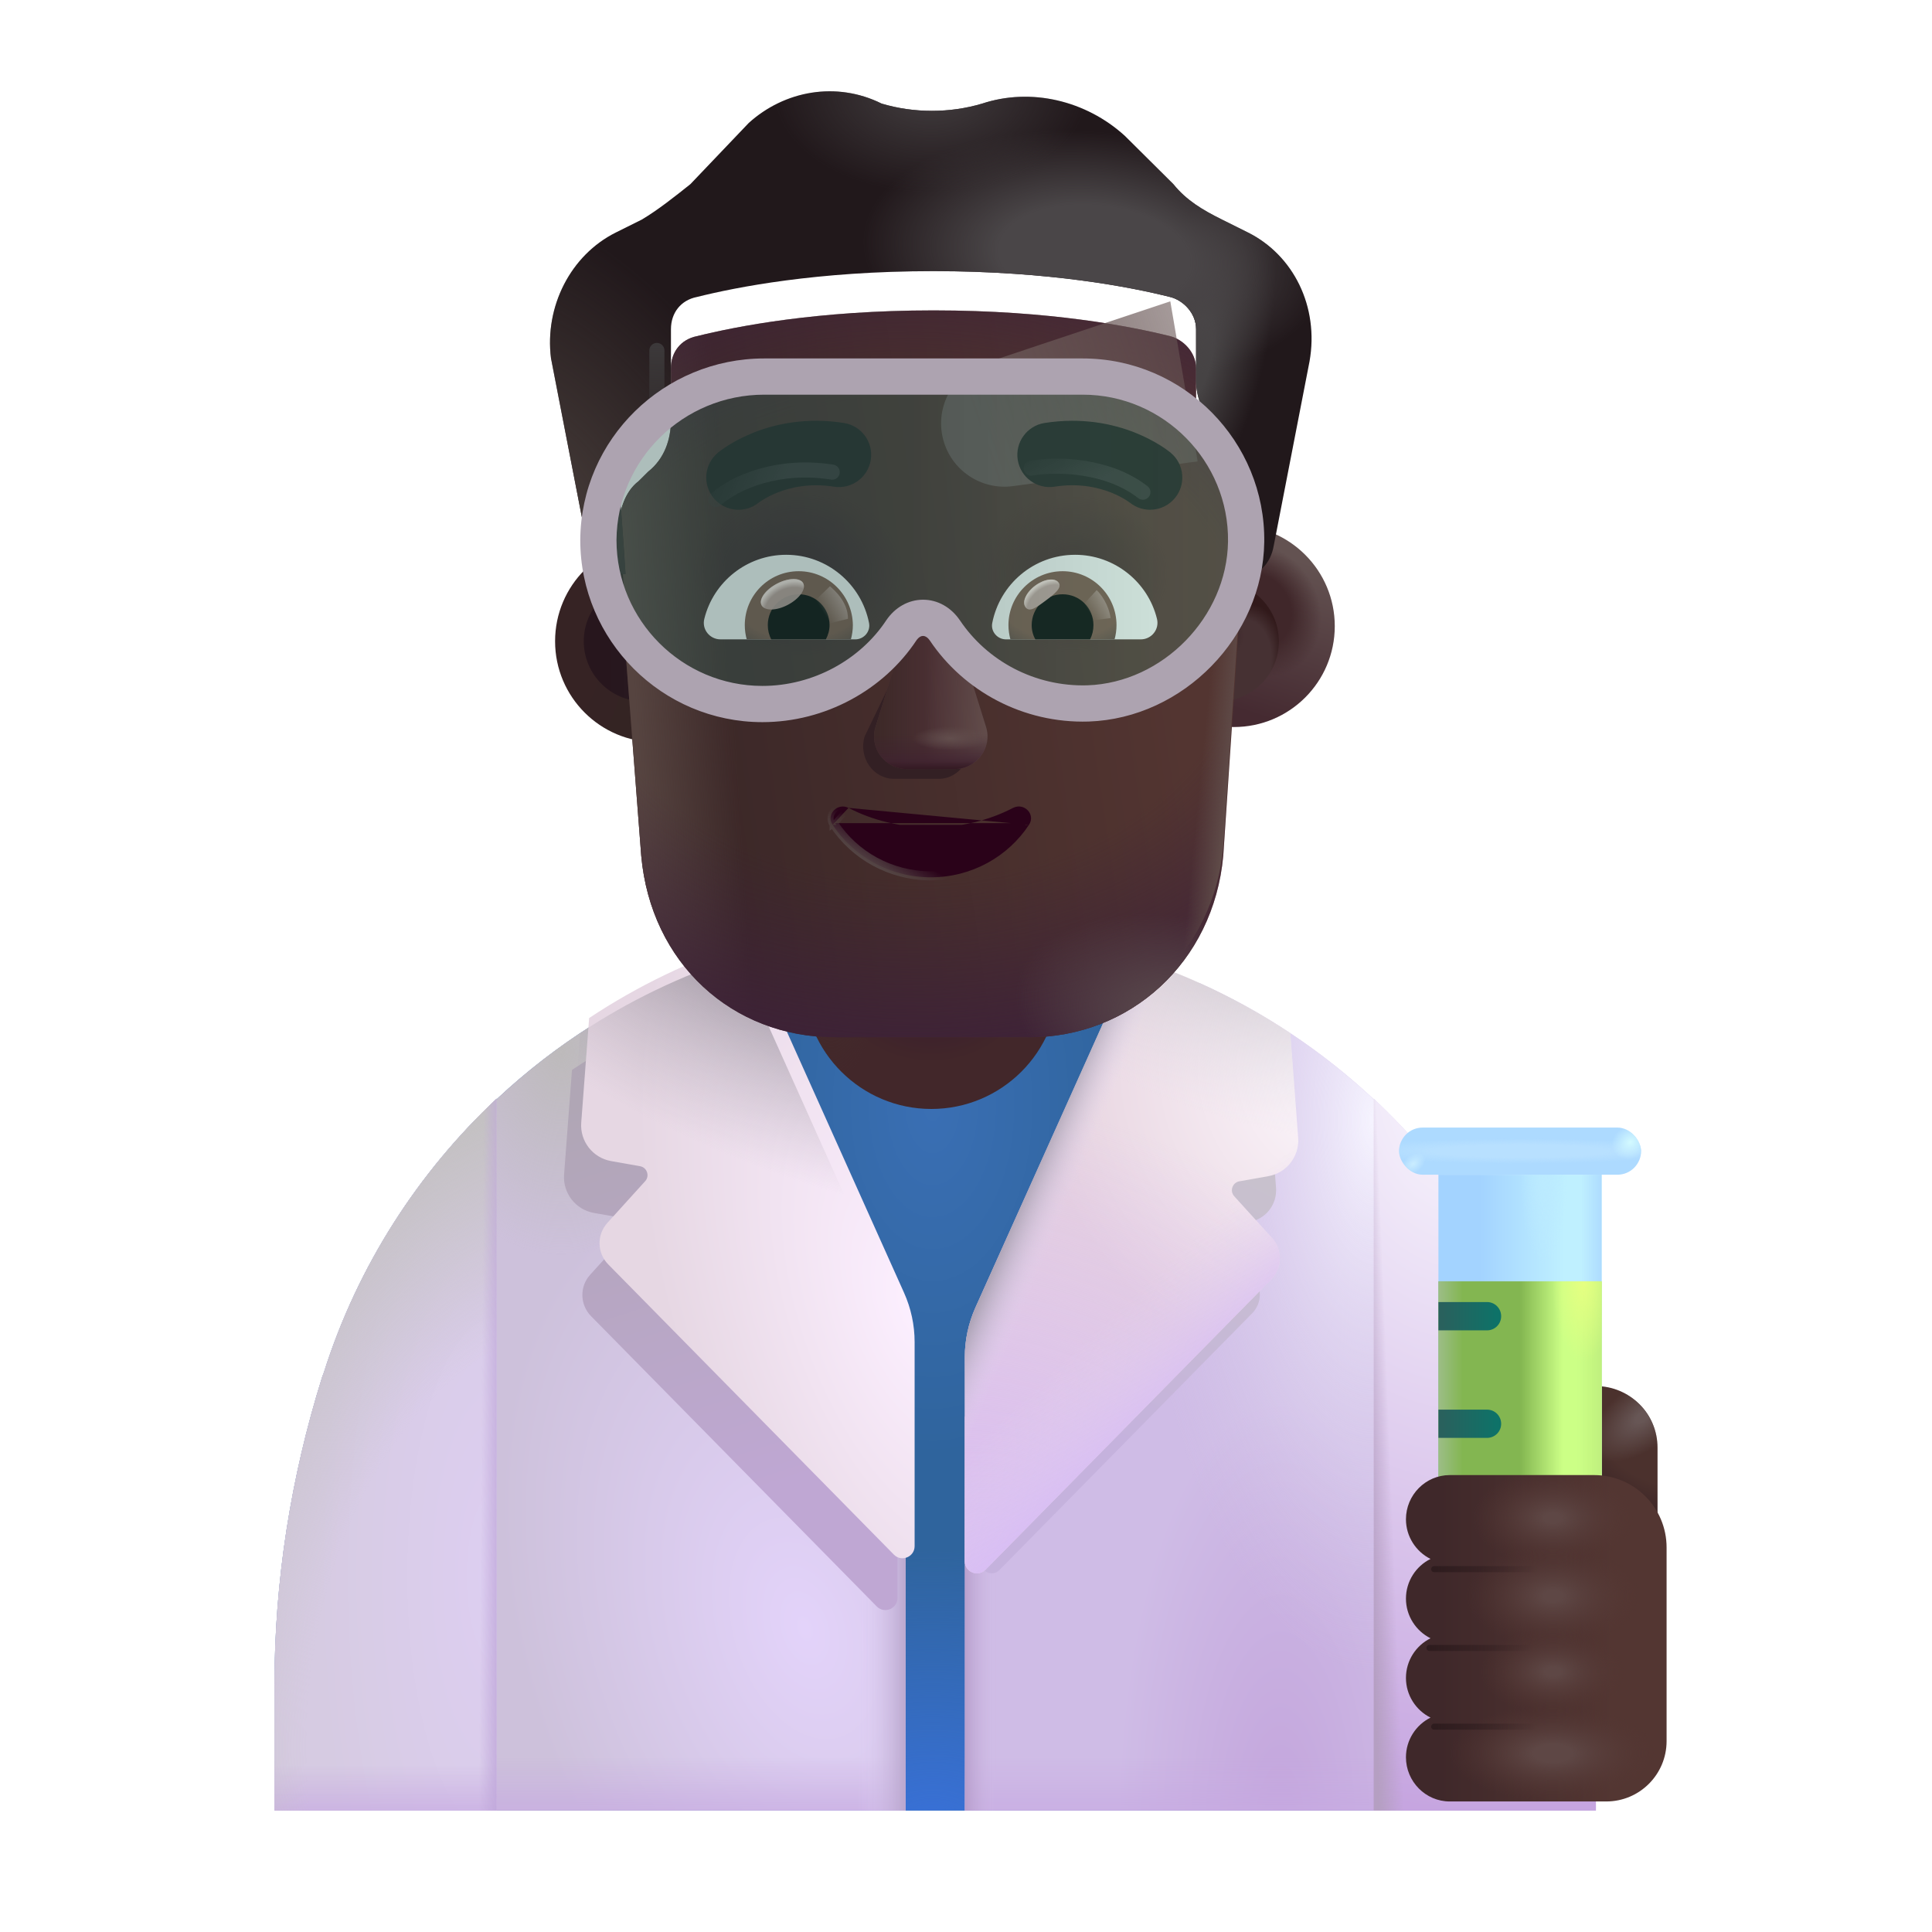 <svg viewBox="0 0 32 32" fill="none" xmlns="http://www.w3.org/2000/svg"><path d="M15.796 15.298C16.046 15.308 16.306 15.328 16.566 15.348C16.316 15.328 16.056 15.308 15.796 15.298Z" fill="url(#paint0_linear_4002_2168)" /><path d="M15.466 15.298C15.456 15.298 15.446 15.298 15.426 15.298C15.526 15.298 15.616 15.298 15.726 15.308C15.636 15.298 15.546 15.298 15.466 15.298Z" fill="url(#paint1_linear_4002_2168)" /><path d="M15.466 15.348C12.716 15.348 10.146 16.408 8.236 18.198V18.212L8.226 18.198C6.936 19.408 5.926 20.958 5.366 22.728L5.336 22.808C4.816 24.468 4.546 26.188 4.546 27.918V29.988L26.336 29.988L26.346 27.958C26.356 26.198 26.096 24.448 25.576 22.778C25.006 20.968 23.986 19.398 22.666 18.168C20.746 16.398 18.196 15.348 15.466 15.348Z" fill="url(#paint2_radial_4002_2168)" /><path d="M15.466 15.348C12.716 15.348 10.146 16.408 8.236 18.198V18.212L8.226 18.198C6.936 19.408 5.926 20.958 5.366 22.728L5.336 22.808C4.816 24.468 4.546 26.188 4.546 27.918V29.988L26.336 29.988L26.346 27.958C26.356 26.198 26.096 24.448 25.576 22.778C25.006 20.968 23.986 19.398 22.666 18.168C20.746 16.398 18.196 15.348 15.466 15.348Z" fill="url(#paint3_radial_4002_2168)" /><path d="M11.114 16.281C10.053 16.758 9.08 17.407 8.236 18.198V18.212L8.226 18.198C6.936 19.408 5.926 20.958 5.366 22.728L5.336 22.808C4.816 24.468 4.546 26.188 4.546 27.918V29.988H14.999V23.469L11.114 16.281Z" fill="url(#paint4_radial_4002_2168)" /><path d="M11.114 16.281C10.053 16.758 9.08 17.407 8.236 18.198V18.212L8.226 18.198C6.936 19.408 5.926 20.958 5.366 22.728L5.336 22.808C4.816 24.468 4.546 26.188 4.546 27.918V29.988H14.999V23.469L11.114 16.281Z" fill="url(#paint5_linear_4002_2168)" /><path d="M11.114 16.281C10.053 16.758 9.08 17.407 8.236 18.198V18.212L8.226 18.198C6.936 19.408 5.926 20.958 5.366 22.728L5.336 22.808C4.816 24.468 4.546 26.188 4.546 27.918V29.988H14.999V23.469L11.114 16.281Z" fill="url(#paint6_linear_4002_2168)" /><path d="M11.114 16.281C10.053 16.758 9.08 17.407 8.236 18.198V18.212L8.226 18.198C6.936 19.408 5.926 20.958 5.366 22.728L5.336 22.808C4.816 24.468 4.546 26.188 4.546 27.918V29.988H14.999V23.469L11.114 16.281Z" fill="url(#paint7_radial_4002_2168)" /><path d="M19.865 16.281C20.926 16.758 21.899 17.407 22.743 18.198V18.212L22.753 18.198C24.043 19.408 25.053 20.958 25.613 22.728L25.643 22.808C26.163 24.468 26.433 26.188 26.433 27.918V29.988H15.98V23.469L19.865 16.281Z" fill="url(#paint8_radial_4002_2168)" /><path d="M19.865 16.281C20.926 16.758 21.899 17.407 22.743 18.198V18.212L22.753 18.198C24.043 19.408 25.053 20.958 25.613 22.728L25.643 22.808C26.163 24.468 26.433 26.188 26.433 27.918V29.988H15.98V23.469L19.865 16.281Z" fill="url(#paint9_radial_4002_2168)" /><path d="M19.865 16.281C20.926 16.758 21.899 17.407 22.743 18.198V18.212L22.753 18.198C24.043 19.408 25.053 20.958 25.613 22.728L25.643 22.808C26.163 24.468 26.433 26.188 26.433 27.918V29.988H15.98V23.469L19.865 16.281Z" fill="url(#paint10_linear_4002_2168)" /><path d="M19.865 16.281C20.926 16.758 21.899 17.407 22.743 18.198V18.212L22.753 18.198C24.043 19.408 25.053 20.958 25.613 22.728L25.643 22.808C26.163 24.468 26.433 26.188 26.433 27.918V29.988H15.98V23.469L19.865 16.281Z" fill="url(#paint11_linear_4002_2168)" /><g filter="url(#filter0_f_4002_2168)"><path d="M9.474 17.721L9.343 19.453C9.32 19.761 9.533 20.036 9.837 20.09L10.316 20.174C10.432 20.195 10.48 20.335 10.401 20.423L9.775 21.114C9.597 21.31 9.604 21.611 9.79 21.8L14.522 26.608C14.648 26.735 14.865 26.647 14.865 26.468V23.087C14.865 22.805 14.805 22.526 14.689 22.268L12.084 16.465C11.155 16.763 10.277 17.187 9.474 17.721Z" fill="url(#paint12_linear_4002_2168)" /></g><g filter="url(#filter1_i_4002_2168)"><path d="M9.608 17.112L9.477 18.845C9.454 19.152 9.668 19.427 9.971 19.481L10.45 19.566C10.567 19.586 10.615 19.727 10.536 19.814L9.91 20.505C9.732 20.702 9.738 21.003 9.924 21.192L14.656 26C14.782 26.127 14.999 26.038 14.999 25.859V22.479C14.999 22.197 14.939 21.918 14.823 21.66L12.218 15.856C11.289 16.155 10.411 16.579 9.608 17.112Z" fill="url(#paint13_radial_4002_2168)" /></g><g filter="url(#filter2_f_4002_2168)"><path d="M21.019 18.142L21.135 19.675C21.155 19.948 20.967 20.191 20.698 20.238L20.274 20.313C20.171 20.331 20.128 20.456 20.198 20.533L20.752 21.145C20.91 21.319 20.904 21.585 20.74 21.752L16.552 26.006C16.441 26.119 16.249 26.041 16.249 25.882V22.891C16.249 22.641 16.302 22.394 16.404 22.166L18.71 17.031C19.532 17.295 20.309 17.67 21.019 18.142Z" fill="url(#paint14_linear_4002_2168)" /></g><path d="M21.371 17.112L21.502 18.845C21.525 19.152 21.311 19.427 21.008 19.481L20.529 19.566C20.412 19.586 20.364 19.727 20.443 19.814L21.069 20.505C21.247 20.702 21.241 21.003 21.055 21.192L16.323 26C16.197 26.127 15.98 26.038 15.98 25.859V22.479C15.98 22.197 16.04 21.918 16.155 21.66L18.761 15.856C19.69 16.155 20.568 16.579 21.371 17.112Z" fill="url(#paint15_radial_4002_2168)" /><path d="M21.371 17.112L21.502 18.845C21.525 19.152 21.311 19.427 21.008 19.481L20.529 19.566C20.412 19.586 20.364 19.727 20.443 19.814L21.069 20.505C21.247 20.702 21.241 21.003 21.055 21.192L16.323 26C16.197 26.127 15.98 26.038 15.98 25.859V22.479C15.98 22.197 16.04 21.918 16.155 21.66L18.761 15.856C19.69 16.155 20.568 16.579 21.371 17.112Z" fill="url(#paint16_radial_4002_2168)" /><path d="M21.371 17.112L21.502 18.845C21.525 19.152 21.311 19.427 21.008 19.481L20.529 19.566C20.412 19.586 20.364 19.727 20.443 19.814L21.069 20.505C21.247 20.702 21.241 21.003 21.055 21.192L16.323 26C16.197 26.127 15.98 26.038 15.98 25.859V22.479C15.98 22.197 16.04 21.918 16.155 21.66L18.761 15.856C19.69 16.155 20.568 16.579 21.371 17.112Z" fill="url(#paint17_radial_4002_2168)" /><path d="M21.371 17.112L21.502 18.845C21.525 19.152 21.311 19.427 21.008 19.481L20.529 19.566C20.412 19.586 20.364 19.727 20.443 19.814L21.069 20.505C21.247 20.702 21.241 21.003 21.055 21.192L16.323 26C16.197 26.127 15.98 26.038 15.98 25.859V22.479C15.98 22.197 16.04 21.918 16.155 21.66L18.761 15.856C19.69 16.155 20.568 16.579 21.371 17.112Z" fill="url(#paint18_linear_4002_2168)" /><path d="M21.371 17.112L21.502 18.845C21.525 19.152 21.311 19.427 21.008 19.481L20.529 19.566C20.412 19.586 20.364 19.727 20.443 19.814L21.069 20.505C21.247 20.702 21.241 21.003 21.055 21.192L16.323 26C16.197 26.127 15.98 26.038 15.98 25.859V22.479C15.98 22.197 16.04 21.918 16.155 21.66L18.761 15.856C19.69 16.155 20.568 16.579 21.371 17.112Z" fill="url(#paint19_linear_4002_2168)" /><path d="M8.226 29.988V18.198C6.936 19.408 5.926 20.958 5.366 22.728L5.336 22.808C4.816 24.468 4.546 26.188 4.546 27.918V29.988H8.226Z" fill="url(#paint20_radial_4002_2168)" /><path d="M8.226 29.988V18.198C6.936 19.408 5.926 20.958 5.366 22.728L5.336 22.808C4.816 24.468 4.546 26.188 4.546 27.918V29.988H8.226Z" fill="url(#paint21_linear_4002_2168)" /><path d="M8.226 29.988V18.198C6.936 19.408 5.926 20.958 5.366 22.728L5.336 22.808C4.816 24.468 4.546 26.188 4.546 27.918V29.988H8.226Z" fill="url(#paint22_radial_4002_2168)" /><path d="M8.226 29.988V18.198C6.936 19.408 5.926 20.958 5.366 22.728L5.336 22.808C4.816 24.468 4.546 26.188 4.546 27.918V29.988H8.226Z" fill="url(#paint23_linear_4002_2168)" /><path d="M9.608 17.112L9.477 18.845C9.454 19.152 9.668 19.427 9.971 19.481L10.45 19.566C10.567 19.586 10.615 19.727 10.536 19.814L9.91 20.505C9.732 20.702 9.738 21.003 9.924 21.192L14.656 26C14.782 26.127 14.999 26.038 14.999 25.859V22.479C14.999 22.197 14.939 21.918 14.823 21.66L12.218 15.856C11.289 16.155 10.411 16.579 9.608 17.112Z" fill="url(#paint24_radial_4002_2168)" /><path d="M22.753 29.988V18.198C24.043 19.408 25.053 20.958 25.613 22.728L25.643 22.808C26.163 24.468 26.433 26.188 26.433 27.918V29.988H22.753Z" fill="url(#paint25_radial_4002_2168)" /><path d="M22.753 29.988V18.198C24.043 19.408 25.053 20.958 25.613 22.728L25.643 22.808C26.163 24.468 26.433 26.188 26.433 27.918V29.988H22.753Z" fill="url(#paint26_linear_4002_2168)" /><path d="M15.796 15.298C16.046 15.308 16.306 15.328 16.566 15.348C16.316 15.328 16.056 15.308 15.796 15.298Z" fill="url(#paint27_linear_4002_2168)" /><path d="M15.466 15.298C15.456 15.298 15.446 15.298 15.426 15.298C15.526 15.298 15.616 15.298 15.726 15.308C15.636 15.298 15.546 15.298 15.466 15.298Z" fill="url(#paint28_linear_4002_2168)" /><g filter="url(#filter3_i_4002_2168)"><path d="M15.426 18.618C14.266 18.618 13.316 17.678 13.316 16.508V15.118H17.536V16.508C17.536 17.678 16.586 18.618 15.426 18.618Z" fill="url(#paint29_radial_4002_2168)" /><path d="M15.426 18.618C14.266 18.618 13.316 17.678 13.316 16.508V15.118H17.536V16.508C17.536 17.678 16.586 18.618 15.426 18.618Z" fill="url(#paint30_radial_4002_2168)" /></g><path d="M26.434 22.958C26.994 22.958 27.454 23.418 27.454 23.978V26.318H25.414V23.978C25.424 23.418 25.874 22.958 26.434 22.958Z" fill="url(#paint31_radial_4002_2168)" /><path d="M26.434 22.958C26.994 22.958 27.454 23.418 27.454 23.978V26.318H25.414V23.978C25.424 23.418 25.874 22.958 26.434 22.958Z" fill="url(#paint32_radial_4002_2168)" /><rect x="23.825" y="19.457" width="2.703" height="5.938" fill="url(#paint33_linear_4002_2168)" /><rect x="23.825" y="19.457" width="2.703" height="5.938" fill="url(#paint34_linear_4002_2168)" /><rect x="23.825" y="19.457" width="2.703" height="5.938" fill="url(#paint35_radial_4002_2168)" /><g filter="url(#filter4_i_4002_2168)"><rect x="23.173" y="18.676" width="4.008" height="0.781" rx="0.391" fill="#ADDAFF" /><rect x="23.173" y="18.676" width="4.008" height="0.781" rx="0.391" fill="url(#paint36_radial_4002_2168)" /><rect x="23.173" y="18.676" width="4.008" height="0.781" rx="0.391" fill="url(#paint37_radial_4002_2168)" /><rect x="23.173" y="18.676" width="4.008" height="0.781" rx="0.391" fill="url(#paint38_radial_4002_2168)" /></g><path d="M26.529 21.223V25.394H23.825V21.223H26.529Z" fill="url(#paint39_linear_4002_2168)" /><path d="M26.529 21.223V25.394H23.825V21.223H26.529Z" fill="url(#paint40_linear_4002_2168)" /><path d="M26.529 21.223V25.394H23.825V21.223H26.529Z" fill="url(#paint41_linear_4002_2168)" /><path d="M26.529 21.223V25.394H23.825V21.223H26.529Z" fill="url(#paint42_radial_4002_2168)" /><path d="M23.825 22.035V21.566H24.63C24.76 21.566 24.864 21.671 24.864 21.801C24.864 21.93 24.76 22.035 24.63 22.035H23.825Z" fill="url(#paint43_linear_4002_2168)" /><path d="M23.825 23.816V23.348H24.63C24.76 23.348 24.864 23.453 24.864 23.582C24.864 23.711 24.76 23.816 24.63 23.816H23.825Z" fill="url(#paint44_linear_4002_2168)" /><g filter="url(#filter5_i_4002_2168)"><path d="M23.137 25.314C23.137 24.912 23.462 24.582 23.863 24.582H26.254C26.917 24.582 27.454 25.119 27.454 25.782V28.988C27.454 29.54 27.007 29.988 26.454 29.988H23.863C23.462 29.988 23.137 29.657 23.137 29.256C23.137 28.969 23.303 28.719 23.544 28.599C23.303 28.479 23.137 28.229 23.137 27.942C23.137 27.655 23.303 27.404 23.544 27.285C23.303 27.165 23.137 26.914 23.137 26.628C23.137 26.341 23.303 26.09 23.544 25.971C23.303 25.851 23.137 25.6 23.137 25.314Z" fill="url(#paint45_linear_4002_2168)" /><path d="M23.137 25.314C23.137 24.912 23.462 24.582 23.863 24.582H26.254C26.917 24.582 27.454 25.119 27.454 25.782V28.988C27.454 29.54 27.007 29.988 26.454 29.988H23.863C23.462 29.988 23.137 29.657 23.137 29.256C23.137 28.969 23.303 28.719 23.544 28.599C23.303 28.479 23.137 28.229 23.137 27.942C23.137 27.655 23.303 27.404 23.544 27.285C23.303 27.165 23.137 26.914 23.137 26.628C23.137 26.341 23.303 26.09 23.544 25.971C23.303 25.851 23.137 25.6 23.137 25.314Z" fill="url(#paint46_radial_4002_2168)" /><path d="M23.137 25.314C23.137 24.912 23.462 24.582 23.863 24.582H26.254C26.917 24.582 27.454 25.119 27.454 25.782V28.988C27.454 29.54 27.007 29.988 26.454 29.988H23.863C23.462 29.988 23.137 29.657 23.137 29.256C23.137 28.969 23.303 28.719 23.544 28.599C23.303 28.479 23.137 28.229 23.137 27.942C23.137 27.655 23.303 27.404 23.544 27.285C23.303 27.165 23.137 26.914 23.137 26.628C23.137 26.341 23.303 26.09 23.544 25.971C23.303 25.851 23.137 25.6 23.137 25.314Z" fill="url(#paint47_radial_4002_2168)" /><path d="M23.137 25.314C23.137 24.912 23.462 24.582 23.863 24.582H26.254C26.917 24.582 27.454 25.119 27.454 25.782V28.988C27.454 29.54 27.007 29.988 26.454 29.988H23.863C23.462 29.988 23.137 29.657 23.137 29.256C23.137 28.969 23.303 28.719 23.544 28.599C23.303 28.479 23.137 28.229 23.137 27.942C23.137 27.655 23.303 27.404 23.544 27.285C23.303 27.165 23.137 26.914 23.137 26.628C23.137 26.341 23.303 26.09 23.544 25.971C23.303 25.851 23.137 25.6 23.137 25.314Z" fill="url(#paint48_radial_4002_2168)" /><path d="M23.137 25.314C23.137 24.912 23.462 24.582 23.863 24.582H26.254C26.917 24.582 27.454 25.119 27.454 25.782V28.988C27.454 29.54 27.007 29.988 26.454 29.988H23.863C23.462 29.988 23.137 29.657 23.137 29.256C23.137 28.969 23.303 28.719 23.544 28.599C23.303 28.479 23.137 28.229 23.137 27.942C23.137 27.655 23.303 27.404 23.544 27.285C23.303 27.165 23.137 26.914 23.137 26.628C23.137 26.341 23.303 26.09 23.544 25.971C23.303 25.851 23.137 25.6 23.137 25.314Z" fill="url(#paint49_radial_4002_2168)" /></g><g filter="url(#filter6_f_4002_2168)"><path d="M23.754 25.99H25.551" stroke="url(#paint50_linear_4002_2168)" stroke-width="0.1" stroke-linecap="round" /></g><g filter="url(#filter7_f_4002_2168)"><path d="M23.676 27.295H25.473" stroke="url(#paint51_linear_4002_2168)" stroke-width="0.1" stroke-linecap="round" /></g><g filter="url(#filter8_f_4002_2168)"><path d="M23.754 28.599H25.551" stroke="url(#paint52_linear_4002_2168)" stroke-width="0.1" stroke-linecap="round" /></g><g filter="url(#filter9_i_4002_2168)"><circle cx="10.665" cy="10.621" r="1.671" fill="url(#paint53_radial_4002_2168)" /></g><g filter="url(#filter10_f_4002_2168)"><circle cx="10.665" cy="10.621" r="0.996" fill="url(#paint54_linear_4002_2168)" /></g><g filter="url(#filter11_i_4002_2168)"><circle cx="20.187" cy="10.621" r="1.671" fill="url(#paint55_linear_4002_2168)" /><circle cx="20.187" cy="10.621" r="1.671" fill="url(#paint56_radial_4002_2168)" /></g><g filter="url(#filter12_f_4002_2168)"><circle cx="20.187" cy="10.621" r="0.996" fill="#463133" /><circle cx="20.187" cy="10.621" r="0.996" fill="url(#paint57_radial_4002_2168)" /><circle cx="20.187" cy="10.621" r="0.996" fill="url(#paint58_radial_4002_2168)" /></g><g filter="url(#filter13_i_4002_2168)"><path d="M10.312 10.008C10.329 10.009 10.345 10.009 10.361 10.009C10.361 10.009 10.308 9.155 10.254 8.568C10.254 8.301 10.361 7.981 10.576 7.821L10.737 7.661C11.006 7.447 11.113 7.127 11.113 6.806V5.952C11.113 5.685 11.274 5.472 11.543 5.418C12.187 5.258 13.529 4.991 15.462 4.991C17.395 4.991 18.737 5.258 19.381 5.418C19.596 5.472 19.811 5.685 19.811 5.952V6.806C19.811 7.127 19.972 7.447 20.187 7.661C20.689 8.013 20.658 8.206 20.616 8.621C20.563 9.155 20.509 10.063 20.509 10.063C20.515 10.063 20.521 10.063 20.527 10.063L20.261 14.025C20.1 15.796 18.708 17.031 17.048 17.031H13.834C12.12 17.031 10.781 15.796 10.621 14.025L10.312 10.008Z" fill="url(#paint59_linear_4002_2168)" /><path d="M10.312 10.008C10.329 10.009 10.345 10.009 10.361 10.009C10.361 10.009 10.308 9.155 10.254 8.568C10.254 8.301 10.361 7.981 10.576 7.821L10.737 7.661C11.006 7.447 11.113 7.127 11.113 6.806V5.952C11.113 5.685 11.274 5.472 11.543 5.418C12.187 5.258 13.529 4.991 15.462 4.991C17.395 4.991 18.737 5.258 19.381 5.418C19.596 5.472 19.811 5.685 19.811 5.952V6.806C19.811 7.127 19.972 7.447 20.187 7.661C20.689 8.013 20.658 8.206 20.616 8.621C20.563 9.155 20.509 10.063 20.509 10.063C20.515 10.063 20.521 10.063 20.527 10.063L20.261 14.025C20.1 15.796 18.708 17.031 17.048 17.031H13.834C12.12 17.031 10.781 15.796 10.621 14.025L10.312 10.008Z" fill="url(#paint60_linear_4002_2168)" /><path d="M10.312 10.008C10.329 10.009 10.345 10.009 10.361 10.009C10.361 10.009 10.308 9.155 10.254 8.568C10.254 8.301 10.361 7.981 10.576 7.821L10.737 7.661C11.006 7.447 11.113 7.127 11.113 6.806V5.952C11.113 5.685 11.274 5.472 11.543 5.418C12.187 5.258 13.529 4.991 15.462 4.991C17.395 4.991 18.737 5.258 19.381 5.418C19.596 5.472 19.811 5.685 19.811 5.952V6.806C19.811 7.127 19.972 7.447 20.187 7.661C20.689 8.013 20.658 8.206 20.616 8.621C20.563 9.155 20.509 10.063 20.509 10.063C20.515 10.063 20.521 10.063 20.527 10.063L20.261 14.025C20.1 15.796 18.708 17.031 17.048 17.031H13.834C12.12 17.031 10.781 15.796 10.621 14.025L10.312 10.008Z" fill="url(#paint61_radial_4002_2168)" /><path d="M10.312 10.008C10.329 10.009 10.345 10.009 10.361 10.009C10.361 10.009 10.308 9.155 10.254 8.568C10.254 8.301 10.361 7.981 10.576 7.821L10.737 7.661C11.006 7.447 11.113 7.127 11.113 6.806V5.952C11.113 5.685 11.274 5.472 11.543 5.418C12.187 5.258 13.529 4.991 15.462 4.991C17.395 4.991 18.737 5.258 19.381 5.418C19.596 5.472 19.811 5.685 19.811 5.952V6.806C19.811 7.127 19.972 7.447 20.187 7.661C20.689 8.013 20.658 8.206 20.616 8.621C20.563 9.155 20.509 10.063 20.509 10.063C20.515 10.063 20.521 10.063 20.527 10.063L20.261 14.025C20.1 15.796 18.708 17.031 17.048 17.031H13.834C12.12 17.031 10.781 15.796 10.621 14.025L10.312 10.008Z" fill="url(#paint62_radial_4002_2168)" /><path d="M10.312 10.008C10.329 10.009 10.345 10.009 10.361 10.009C10.361 10.009 10.308 9.155 10.254 8.568C10.254 8.301 10.361 7.981 10.576 7.821L10.737 7.661C11.006 7.447 11.113 7.127 11.113 6.806V5.952C11.113 5.685 11.274 5.472 11.543 5.418C12.187 5.258 13.529 4.991 15.462 4.991C17.395 4.991 18.737 5.258 19.381 5.418C19.596 5.472 19.811 5.685 19.811 5.952V6.806C19.811 7.127 19.972 7.447 20.187 7.661C20.689 8.013 20.658 8.206 20.616 8.621C20.563 9.155 20.509 10.063 20.509 10.063C20.515 10.063 20.521 10.063 20.527 10.063L20.261 14.025C20.1 15.796 18.708 17.031 17.048 17.031H13.834C12.12 17.031 10.781 15.796 10.621 14.025L10.312 10.008Z" fill="url(#paint63_radial_4002_2168)" /><path d="M10.312 10.008C10.329 10.009 10.345 10.009 10.361 10.009C10.361 10.009 10.308 9.155 10.254 8.568C10.254 8.301 10.361 7.981 10.576 7.821L10.737 7.661C11.006 7.447 11.113 7.127 11.113 6.806V5.952C11.113 5.685 11.274 5.472 11.543 5.418C12.187 5.258 13.529 4.991 15.462 4.991C17.395 4.991 18.737 5.258 19.381 5.418C19.596 5.472 19.811 5.685 19.811 5.952V6.806C19.811 7.127 19.972 7.447 20.187 7.661C20.689 8.013 20.658 8.206 20.616 8.621C20.563 9.155 20.509 10.063 20.509 10.063C20.515 10.063 20.521 10.063 20.527 10.063L20.261 14.025C20.1 15.796 18.708 17.031 17.048 17.031H13.834C12.12 17.031 10.781 15.796 10.621 14.025L10.312 10.008Z" fill="url(#paint64_radial_4002_2168)" /></g><path d="M10.312 10.008C10.329 10.009 10.345 10.009 10.361 10.009C10.361 10.009 10.308 9.155 10.254 8.568C10.254 8.301 10.361 7.981 10.576 7.821L10.737 7.661C11.006 7.447 11.113 7.127 11.113 6.806V5.952C11.113 5.685 11.274 5.472 11.543 5.418C12.187 5.258 13.529 4.991 15.462 4.991C17.395 4.991 18.737 5.258 19.381 5.418C19.596 5.472 19.811 5.685 19.811 5.952V6.806C19.811 7.127 19.972 7.447 20.187 7.661C20.689 8.013 20.658 8.206 20.616 8.621C20.563 9.155 20.509 10.063 20.509 10.063C20.515 10.063 20.521 10.063 20.527 10.063L20.261 14.025C20.1 15.796 18.708 17.031 17.048 17.031H13.834C12.12 17.031 10.781 15.796 10.621 14.025L10.312 10.008Z" fill="url(#paint65_linear_4002_2168)" /><g filter="url(#filter14_f_4002_2168)"><path d="M19.384 4.991L16.304 6.018C15.78 6.193 15.481 6.745 15.622 7.28C15.757 7.791 16.251 8.122 16.775 8.052L19.837 7.642L19.384 4.991Z" fill="url(#paint66_linear_4002_2168)" /></g><g filter="url(#filter15_i_4002_2168)"><path d="M20.24 4.137L20.67 4.351C21.422 4.725 21.851 5.579 21.69 6.486L21.099 9.529C21.047 9.843 20.839 10.055 20.527 10.063C20.521 10.063 20.515 10.063 20.509 10.063C20.509 10.063 20.562 9.155 20.616 8.622C20.66 8.188 20.584 8.056 20.187 7.661C19.972 7.447 19.811 7.127 19.811 6.807V5.952C19.811 5.685 19.596 5.472 19.381 5.419C18.737 5.258 17.395 4.991 15.462 4.991C13.529 4.991 12.187 5.258 11.543 5.419C11.274 5.472 11.113 5.685 11.113 5.952V6.807C11.113 7.127 11.006 7.447 10.737 7.661L10.576 7.821C10.361 7.981 10.254 8.301 10.254 8.568C10.308 9.155 10.361 10.01 10.361 10.01C10.345 10.01 10.328 10.009 10.312 10.008C10.012 9.987 9.768 9.78 9.717 9.476L9.126 6.433C9.019 5.579 9.449 4.725 10.2 4.351L10.63 4.137C10.898 3.977 11.167 3.764 11.435 3.55L12.402 2.536C12.992 2.002 13.851 1.842 14.603 2.216C15.14 2.376 15.73 2.376 16.267 2.216C17.073 1.949 17.985 2.162 18.63 2.749L19.435 3.55C19.65 3.817 19.918 3.977 20.24 4.137Z" fill="#21181B" /><path d="M20.24 4.137L20.67 4.351C21.422 4.725 21.851 5.579 21.69 6.486L21.099 9.529C21.047 9.843 20.839 10.055 20.527 10.063C20.521 10.063 20.515 10.063 20.509 10.063C20.509 10.063 20.562 9.155 20.616 8.622C20.66 8.188 20.584 8.056 20.187 7.661C19.972 7.447 19.811 7.127 19.811 6.807V5.952C19.811 5.685 19.596 5.472 19.381 5.419C18.737 5.258 17.395 4.991 15.462 4.991C13.529 4.991 12.187 5.258 11.543 5.419C11.274 5.472 11.113 5.685 11.113 5.952V6.807C11.113 7.127 11.006 7.447 10.737 7.661L10.576 7.821C10.361 7.981 10.254 8.301 10.254 8.568C10.308 9.155 10.361 10.01 10.361 10.01C10.345 10.01 10.328 10.009 10.312 10.008C10.012 9.987 9.768 9.78 9.717 9.476L9.126 6.433C9.019 5.579 9.449 4.725 10.2 4.351L10.63 4.137C10.898 3.977 11.167 3.764 11.435 3.55L12.402 2.536C12.992 2.002 13.851 1.842 14.603 2.216C15.14 2.376 15.73 2.376 16.267 2.216C17.073 1.949 17.985 2.162 18.63 2.749L19.435 3.55C19.65 3.817 19.918 3.977 20.24 4.137Z" fill="url(#paint67_radial_4002_2168)" /><path d="M20.24 4.137L20.67 4.351C21.422 4.725 21.851 5.579 21.69 6.486L21.099 9.529C21.047 9.843 20.839 10.055 20.527 10.063C20.521 10.063 20.515 10.063 20.509 10.063C20.509 10.063 20.562 9.155 20.616 8.622C20.66 8.188 20.584 8.056 20.187 7.661C19.972 7.447 19.811 7.127 19.811 6.807V5.952C19.811 5.685 19.596 5.472 19.381 5.419C18.737 5.258 17.395 4.991 15.462 4.991C13.529 4.991 12.187 5.258 11.543 5.419C11.274 5.472 11.113 5.685 11.113 5.952V6.807C11.113 7.127 11.006 7.447 10.737 7.661L10.576 7.821C10.361 7.981 10.254 8.301 10.254 8.568C10.308 9.155 10.361 10.01 10.361 10.01C10.345 10.01 10.328 10.009 10.312 10.008C10.012 9.987 9.768 9.78 9.717 9.476L9.126 6.433C9.019 5.579 9.449 4.725 10.2 4.351L10.63 4.137C10.898 3.977 11.167 3.764 11.435 3.55L12.402 2.536C12.992 2.002 13.851 1.842 14.603 2.216C15.14 2.376 15.73 2.376 16.267 2.216C17.073 1.949 17.985 2.162 18.63 2.749L19.435 3.55C19.65 3.817 19.918 3.977 20.24 4.137Z" fill="url(#paint68_radial_4002_2168)" /><path d="M20.24 4.137L20.67 4.351C21.422 4.725 21.851 5.579 21.69 6.486L21.099 9.529C21.047 9.843 20.839 10.055 20.527 10.063C20.521 10.063 20.515 10.063 20.509 10.063C20.509 10.063 20.562 9.155 20.616 8.622C20.66 8.188 20.584 8.056 20.187 7.661C19.972 7.447 19.811 7.127 19.811 6.807V5.952C19.811 5.685 19.596 5.472 19.381 5.419C18.737 5.258 17.395 4.991 15.462 4.991C13.529 4.991 12.187 5.258 11.543 5.419C11.274 5.472 11.113 5.685 11.113 5.952V6.807C11.113 7.127 11.006 7.447 10.737 7.661L10.576 7.821C10.361 7.981 10.254 8.301 10.254 8.568C10.308 9.155 10.361 10.01 10.361 10.01C10.345 10.01 10.328 10.009 10.312 10.008C10.012 9.987 9.768 9.78 9.717 9.476L9.126 6.433C9.019 5.579 9.449 4.725 10.2 4.351L10.63 4.137C10.898 3.977 11.167 3.764 11.435 3.55L12.402 2.536C12.992 2.002 13.851 1.842 14.603 2.216C15.14 2.376 15.73 2.376 16.267 2.216C17.073 1.949 17.985 2.162 18.63 2.749L19.435 3.55C19.65 3.817 19.918 3.977 20.24 4.137Z" fill="url(#paint69_radial_4002_2168)" /><path d="M20.24 4.137L20.67 4.351C21.422 4.725 21.851 5.579 21.69 6.486L21.099 9.529C21.047 9.843 20.839 10.055 20.527 10.063C20.521 10.063 20.515 10.063 20.509 10.063C20.509 10.063 20.562 9.155 20.616 8.622C20.66 8.188 20.584 8.056 20.187 7.661C19.972 7.447 19.811 7.127 19.811 6.807V5.952C19.811 5.685 19.596 5.472 19.381 5.419C18.737 5.258 17.395 4.991 15.462 4.991C13.529 4.991 12.187 5.258 11.543 5.419C11.274 5.472 11.113 5.685 11.113 5.952V6.807C11.113 7.127 11.006 7.447 10.737 7.661L10.576 7.821C10.361 7.981 10.254 8.301 10.254 8.568C10.308 9.155 10.361 10.01 10.361 10.01C10.345 10.01 10.328 10.009 10.312 10.008C10.012 9.987 9.768 9.78 9.717 9.476L9.126 6.433C9.019 5.579 9.449 4.725 10.2 4.351L10.63 4.137C10.898 3.977 11.167 3.764 11.435 3.55L12.402 2.536C12.992 2.002 13.851 1.842 14.603 2.216C15.14 2.376 15.73 2.376 16.267 2.216C17.073 1.949 17.985 2.162 18.63 2.749L19.435 3.55C19.65 3.817 19.918 3.977 20.24 4.137Z" fill="url(#paint70_radial_4002_2168)" /></g><g filter="url(#filter16_f_4002_2168)"><path d="M15.141 10.499L14.32 12.2C14.218 12.55 14.463 12.9 14.809 12.9H15.547C15.893 12.9 16.137 12.545 16.035 12.2L15.537 10.499C15.43 10.122 15.253 10.122 15.141 10.499Z" fill="#332024" /></g><g filter="url(#filter17_f_4002_2168)"><path d="M15.034 10.335L14.502 12.037C14.394 12.387 14.655 12.737 15.024 12.737H15.81C16.18 12.737 16.44 12.381 16.331 12.037L15.8 10.335C15.686 9.959 15.154 9.959 15.034 10.335Z" fill="#4B3034" /><path d="M15.034 10.335L14.502 12.037C14.394 12.387 14.655 12.737 15.024 12.737H15.81C16.18 12.737 16.44 12.381 16.331 12.037L15.8 10.335C15.686 9.959 15.154 9.959 15.034 10.335Z" fill="url(#paint71_linear_4002_2168)" /><path d="M15.034 10.335L14.502 12.037C14.394 12.387 14.655 12.737 15.024 12.737H15.81C16.18 12.737 16.44 12.381 16.331 12.037L15.8 10.335C15.686 9.959 15.154 9.959 15.034 10.335Z" fill="url(#paint72_linear_4002_2168)" /><path d="M15.034 10.335L14.502 12.037C14.394 12.387 14.655 12.737 15.024 12.737H15.81C16.18 12.737 16.44 12.381 16.331 12.037L15.8 10.335C15.686 9.959 15.154 9.959 15.034 10.335Z" fill="url(#paint73_linear_4002_2168)" /><path d="M15.034 10.335L14.502 12.037C14.394 12.387 14.655 12.737 15.024 12.737H15.81C16.18 12.737 16.44 12.381 16.331 12.037L15.8 10.335C15.686 9.959 15.154 9.959 15.034 10.335Z" fill="url(#paint74_radial_4002_2168)" /></g><path d="M15.034 10.335L14.502 12.037C14.394 12.387 14.655 12.737 15.024 12.737H15.81C16.18 12.737 16.44 12.381 16.331 12.037L15.8 10.335C15.686 9.959 15.154 9.959 15.034 10.335Z" fill="url(#paint75_linear_4002_2168)" /><path d="M14.054 13.381L14.054 13.381C14.447 13.586 14.917 13.704 15.417 13.704C15.922 13.704 16.386 13.586 16.78 13.381L16.781 13.381L16.781 13.381C16.871 13.335 16.965 13.361 17.022 13.421C17.08 13.48 17.101 13.576 17.043 13.662M14.054 13.381L17.001 13.634M14.054 13.381L14.053 13.381C13.962 13.335 13.868 13.363 13.811 13.423C13.755 13.482 13.732 13.578 13.791 13.662M14.054 13.381L13.832 13.634M17.043 13.662C17.043 13.662 17.043 13.662 17.043 13.662L17.001 13.634M17.043 13.662C17.043 13.662 17.043 13.662 17.043 13.662L17.001 13.634M17.043 13.662C16.699 14.184 16.099 14.531 15.417 14.531C14.735 14.531 14.135 14.184 13.791 13.662M17.001 13.634C16.666 14.143 16.082 14.481 15.417 14.481C14.752 14.481 14.168 14.143 13.832 13.634M13.791 13.662C13.791 13.663 13.791 13.663 13.791 13.663L13.832 13.634M13.791 13.662C13.791 13.662 13.791 13.662 13.791 13.662L13.832 13.634" fill="#2A0219" stroke="url(#paint76_linear_4002_2168)" stroke-width="0.1" /><g filter="url(#filter18_i_4002_2168)"><path d="M19.14 7.899L19.139 7.898L19.137 7.896L19.133 7.892L19.12 7.883C19.111 7.876 19.099 7.866 19.085 7.856C19.055 7.834 19.015 7.807 18.965 7.775C18.866 7.713 18.724 7.635 18.545 7.564C18.186 7.422 17.673 7.308 17.051 7.406C16.76 7.452 16.561 7.726 16.607 8.017C16.653 8.308 16.927 8.507 17.218 8.461C17.616 8.398 17.935 8.472 18.153 8.558C18.262 8.601 18.345 8.648 18.398 8.681C18.425 8.697 18.443 8.71 18.453 8.718C18.457 8.721 18.46 8.723 18.461 8.723C18.688 8.908 19.021 8.876 19.209 8.651C19.398 8.425 19.367 8.088 19.14 7.899Z" fill="#1E1E1E" /></g><g filter="url(#filter19_i_4002_2168)"><path d="M11.64 7.899L11.64 7.898L11.641 7.898L11.643 7.896L11.648 7.892L11.66 7.883C11.669 7.876 11.681 7.866 11.696 7.856C11.725 7.834 11.765 7.807 11.815 7.775C11.914 7.713 12.056 7.635 12.235 7.564C12.594 7.422 13.107 7.308 13.729 7.406C14.02 7.452 14.219 7.726 14.173 8.017C14.127 8.308 13.854 8.507 13.562 8.461C13.164 8.398 12.845 8.472 12.628 8.558C12.518 8.601 12.435 8.648 12.382 8.681C12.355 8.697 12.337 8.71 12.327 8.718C12.323 8.721 12.32 8.723 12.319 8.723C12.093 8.908 11.759 8.876 11.571 8.651C11.383 8.425 11.413 8.088 11.64 7.899Z" fill="#1E1E1E" /></g><path d="M17.807 9.189C18.46 9.189 19.013 9.64 19.163 10.249C19.207 10.423 19.073 10.59 18.895 10.59H16.662C16.52 10.59 16.406 10.46 16.435 10.318C16.561 9.676 17.125 9.189 17.807 9.189Z" fill="white" /><path d="M17.6 9.461C18.095 9.461 18.493 9.863 18.493 10.354C18.493 10.435 18.481 10.517 18.461 10.59H16.735C16.715 10.512 16.703 10.435 16.703 10.354C16.703 9.863 17.105 9.461 17.6 9.461Z" fill="url(#paint77_radial_4002_2168)" /><path d="M17.088 10.354C17.088 10.07 17.316 9.843 17.6 9.843C17.884 9.843 18.111 10.07 18.111 10.354C18.111 10.439 18.091 10.521 18.055 10.59H17.149C17.109 10.521 17.088 10.439 17.088 10.354Z" fill="black" /><g filter="url(#filter20_f_4002_2168)"><path d="M17.534 9.65C17.598 9.735 17.465 9.839 17.314 9.952C17.163 10.065 17.05 10.145 16.987 10.059C16.923 9.974 16.994 9.814 17.145 9.701C17.297 9.588 17.471 9.565 17.534 9.65Z" fill="#C7A7A3" /><path d="M17.534 9.65C17.598 9.735 17.465 9.839 17.314 9.952C17.163 10.065 17.05 10.145 16.987 10.059C16.923 9.974 16.994 9.814 17.145 9.701C17.297 9.588 17.471 9.565 17.534 9.65Z" fill="url(#paint78_radial_4002_2168)" /></g><g filter="url(#filter21_f_4002_2168)"><path d="M18.395 10.237C18.362 10.006 18.227 9.832 18.164 9.774L17.904 10.059L18.021 10.287L18.395 10.237Z" fill="url(#paint79_linear_4002_2168)" /></g><path d="M13.022 9.189C12.368 9.189 11.816 9.64 11.666 10.249C11.621 10.423 11.755 10.59 11.934 10.59H14.166C14.309 10.59 14.422 10.46 14.394 10.318C14.268 9.676 13.7 9.189 13.022 9.189Z" fill="white" /><path d="M13.229 9.461C12.733 9.461 12.336 9.863 12.336 10.354C12.336 10.435 12.348 10.517 12.368 10.59H14.094C14.114 10.512 14.126 10.435 14.126 10.354C14.122 9.863 13.724 9.461 13.229 9.461Z" fill="url(#paint80_radial_4002_2168)" /><path d="M13.74 10.354C13.74 10.07 13.513 9.843 13.229 9.843C12.945 9.843 12.717 10.07 12.717 10.354C12.717 10.439 12.738 10.521 12.774 10.59H13.679C13.716 10.521 13.74 10.439 13.74 10.354Z" fill="black" /><g filter="url(#filter22_f_4002_2168)"><path d="M14.045 10.249C14.045 9.961 13.81 9.768 13.747 9.71L13.458 9.989L13.636 10.351L14.045 10.249Z" fill="url(#paint81_linear_4002_2168)" /></g><g filter="url(#filter23_f_4002_2168)"><ellipse cx="12.959" cy="9.843" rx="0.39" ry="0.197" transform="rotate(-27.914 12.959 9.843)" fill="#C7A7A3" fill-opacity="0.9" /><ellipse cx="12.959" cy="9.843" rx="0.39" ry="0.197" transform="rotate(-27.914 12.959 9.843)" fill="url(#paint82_radial_4002_2168)" /></g><g filter="url(#filter24_f_4002_2168)"><path d="M17.079 7.754C17.51 7.679 18.349 7.7 18.93 8.152" stroke="url(#paint83_linear_4002_2168)" stroke-width="0.25" stroke-linecap="round" /></g><g filter="url(#filter25_f_4002_2168)"><path d="M11.855 8.273C12.182 7.983 12.897 7.679 13.784 7.82" stroke="url(#paint84_linear_4002_2168)" stroke-width="0.25" stroke-linecap="round" /></g><g filter="url(#filter26_f_4002_2168)"><path d="M10.88 5.805V6.704C10.872 6.852 10.809 7.185 10.621 7.326" stroke="url(#paint85_linear_4002_2168)" stroke-width="0.25" stroke-linecap="round" /></g><path opacity="0.4" d="M18.083 6.337H12.808C11.311 6.337 10.071 7.537 10.062 9.044C10.062 10.541 11.281 11.761 12.778 11.761C13.72 11.761 14.592 11.275 15.078 10.541C15.267 10.264 15.611 10.264 15.799 10.541C16.305 11.295 17.191 11.781 18.172 11.751C19.58 11.701 20.77 10.482 20.79 9.074C20.81 7.577 19.59 6.337 18.083 6.337Z" fill="url(#paint86_linear_4002_2168)" /><g filter="url(#filter27_ii_4002_2168)"><path fill-rule="evenodd" clip-rule="evenodd" d="M9.761 9.042C9.773 7.366 11.15 6.037 12.808 6.037H18.083C19.757 6.037 21.112 7.413 21.09 9.078L21.09 9.078C21.068 10.645 19.751 11.996 18.183 12.051L18.181 12.051C17.095 12.084 16.113 11.546 15.551 10.709C15.506 10.644 15.461 10.633 15.439 10.633C15.416 10.633 15.372 10.643 15.327 10.709C14.786 11.525 13.82 12.061 12.778 12.061C11.115 12.061 9.761 10.707 9.761 9.044V9.042H9.761ZM10.361 9.045C10.362 10.376 11.447 11.461 12.778 11.461C13.619 11.461 14.398 11.026 14.828 10.376L14.83 10.373L14.83 10.373C14.974 10.161 15.195 10.033 15.439 10.033C15.682 10.033 15.904 10.161 16.048 10.373L16.049 10.374L16.049 10.374C16.498 11.044 17.287 11.477 18.162 11.451C19.41 11.407 20.472 10.318 20.49 9.07C20.507 7.74 19.423 6.637 18.083 6.637H12.808C11.472 6.637 10.371 7.707 10.361 9.045Z" fill="#ADA3B0" /></g><defs><filter id="filter0_f_4002_2168" x="8.591" y="15.715" width="7.023" height="11.703" filterUnits="userSpaceOnUse" color-interpolation-filters="sRGB"><feFlood flood-opacity="0" result="BackgroundImageFix" /><feBlend mode="normal" in="SourceGraphic" in2="BackgroundImageFix" result="shape" /><feGaussianBlur stdDeviation="0.375" result="effect1_foregroundBlur_4002_2168" /></filter><filter id="filter1_i_4002_2168" x="9.476" y="15.606" width="5.673" height="10.453" filterUnits="userSpaceOnUse" color-interpolation-filters="sRGB"><feFlood flood-opacity="0" result="BackgroundImageFix" /><feBlend mode="normal" in="SourceGraphic" in2="BackgroundImageFix" result="shape" /><feColorMatrix in="SourceAlpha" type="matrix" values="0 0 0 0 0 0 0 0 0 0 0 0 0 0 0 0 0 0 127 0" result="hardAlpha" /><feOffset dx="0.15" dy="-0.25" /><feGaussianBlur stdDeviation="0.5" /><feComposite in2="hardAlpha" operator="arithmetic" k2="-1" k3="1" /><feColorMatrix type="matrix" values="0 0 0 0 0.831 0 0 0 0 0.722 0 0 0 0 0.941 0 0 0 1 0" /><feBlend mode="normal" in2="shape" result="effect1_innerShadow_4002_2168" /></filter><filter id="filter2_f_4002_2168" x="15.499" y="16.281" width="6.388" height="10.529" filterUnits="userSpaceOnUse" color-interpolation-filters="sRGB"><feFlood flood-opacity="0" result="BackgroundImageFix" /><feBlend mode="normal" in="SourceGraphic" in2="BackgroundImageFix" result="shape" /><feGaussianBlur stdDeviation="0.375" result="effect1_foregroundBlur_4002_2168" /></filter><filter id="filter3_i_4002_2168" x="13.316" y="14.868" width="4.22" height="3.75" filterUnits="userSpaceOnUse" color-interpolation-filters="sRGB"><feFlood flood-opacity="0" result="BackgroundImageFix" /><feBlend mode="normal" in="SourceGraphic" in2="BackgroundImageFix" result="shape" /><feColorMatrix in="SourceAlpha" type="matrix" values="0 0 0 0 0 0 0 0 0 0 0 0 0 0 0 0 0 0 127 0" result="hardAlpha" /><feOffset dy="-0.25" /><feGaussianBlur stdDeviation="0.25" /><feComposite in2="hardAlpha" operator="arithmetic" k2="-1" k3="1" /><feColorMatrix type="matrix" values="0 0 0 0 0.239 0 0 0 0 0.122 0 0 0 0 0.153 0 0 0 1 0" /><feBlend mode="normal" in2="shape" result="effect1_innerShadow_4002_2168" /></filter><filter id="filter4_i_4002_2168" x="23.173" y="18.676" width="4.008" height="0.781" filterUnits="userSpaceOnUse" color-interpolation-filters="sRGB"><feFlood flood-opacity="0" result="BackgroundImageFix" /><feBlend mode="normal" in="SourceGraphic" in2="BackgroundImageFix" result="shape" /><feColorMatrix in="SourceAlpha" type="matrix" values="0 0 0 0 0 0 0 0 0 0 0 0 0 0 0 0 0 0 127 0" result="hardAlpha" /><feOffset /><feGaussianBlur stdDeviation="0.125" /><feComposite in2="hardAlpha" operator="arithmetic" k2="-1" k3="1" /><feColorMatrix type="matrix" values="0 0 0 0 0.675 0 0 0 0 0.796 0 0 0 0 0.949 0 0 0 1 0" /><feBlend mode="normal" in2="shape" result="effect1_innerShadow_4002_2168" /></filter><filter id="filter5_i_4002_2168" x="23.137" y="24.432" width="4.468" height="5.556" filterUnits="userSpaceOnUse" color-interpolation-filters="sRGB"><feFlood flood-opacity="0" result="BackgroundImageFix" /><feBlend mode="normal" in="SourceGraphic" in2="BackgroundImageFix" result="shape" /><feColorMatrix in="SourceAlpha" type="matrix" values="0 0 0 0 0 0 0 0 0 0 0 0 0 0 0 0 0 0 127 0" result="hardAlpha" /><feOffset dx="0.15" dy="-0.15" /><feGaussianBlur stdDeviation="0.5" /><feComposite in2="hardAlpha" operator="arithmetic" k2="-1" k3="1" /><feColorMatrix type="matrix" values="0 0 0 0 0.196 0 0 0 0 0.118 0 0 0 0 0.145 0 0 0 1 0" /><feBlend mode="normal" in2="shape" result="effect1_innerShadow_4002_2168" /></filter><filter id="filter6_f_4002_2168" x="23.604" y="25.84" width="2.097" height="0.3" filterUnits="userSpaceOnUse" color-interpolation-filters="sRGB"><feFlood flood-opacity="0" result="BackgroundImageFix" /><feBlend mode="normal" in="SourceGraphic" in2="BackgroundImageFix" result="shape" /><feGaussianBlur stdDeviation="0.05" result="effect1_foregroundBlur_4002_2168" /></filter><filter id="filter7_f_4002_2168" x="23.526" y="27.145" width="2.097" height="0.3" filterUnits="userSpaceOnUse" color-interpolation-filters="sRGB"><feFlood flood-opacity="0" result="BackgroundImageFix" /><feBlend mode="normal" in="SourceGraphic" in2="BackgroundImageFix" result="shape" /><feGaussianBlur stdDeviation="0.05" result="effect1_foregroundBlur_4002_2168" /></filter><filter id="filter8_f_4002_2168" x="23.604" y="28.449" width="2.097" height="0.3" filterUnits="userSpaceOnUse" color-interpolation-filters="sRGB"><feFlood flood-opacity="0" result="BackgroundImageFix" /><feBlend mode="normal" in="SourceGraphic" in2="BackgroundImageFix" result="shape" /><feGaussianBlur stdDeviation="0.05" result="effect1_foregroundBlur_4002_2168" /></filter><filter id="filter9_i_4002_2168" x="8.994" y="8.95" width="3.542" height="3.342" filterUnits="userSpaceOnUse" color-interpolation-filters="sRGB"><feFlood flood-opacity="0" result="BackgroundImageFix" /><feBlend mode="normal" in="SourceGraphic" in2="BackgroundImageFix" result="shape" /><feColorMatrix in="SourceAlpha" type="matrix" values="0 0 0 0 0 0 0 0 0 0 0 0 0 0 0 0 0 0 127 0" result="hardAlpha" /><feOffset dx="0.2" /><feGaussianBlur stdDeviation="0.15" /><feComposite in2="hardAlpha" operator="arithmetic" k2="-1" k3="1" /><feColorMatrix type="matrix" values="0 0 0 0 0.341 0 0 0 0 0.271 0 0 0 0 0.255 0 0 0 1 0" /><feBlend mode="normal" in2="shape" result="effect1_innerShadow_4002_2168" /></filter><filter id="filter10_f_4002_2168" x="9.169" y="9.125" width="2.992" height="2.992" filterUnits="userSpaceOnUse" color-interpolation-filters="sRGB"><feFlood flood-opacity="0" result="BackgroundImageFix" /><feBlend mode="normal" in="SourceGraphic" in2="BackgroundImageFix" result="shape" /><feGaussianBlur stdDeviation="0.25" result="effect1_foregroundBlur_4002_2168" /></filter><filter id="filter11_i_4002_2168" x="18.516" y="8.7" width="3.592" height="3.592" filterUnits="userSpaceOnUse" color-interpolation-filters="sRGB"><feFlood flood-opacity="0" result="BackgroundImageFix" /><feBlend mode="normal" in="SourceGraphic" in2="BackgroundImageFix" result="shape" /><feColorMatrix in="SourceAlpha" type="matrix" values="0 0 0 0 0 0 0 0 0 0 0 0 0 0 0 0 0 0 127 0" result="hardAlpha" /><feOffset dx="0.25" dy="-0.25" /><feGaussianBlur stdDeviation="0.25" /><feComposite in2="hardAlpha" operator="arithmetic" k2="-1" k3="1" /><feColorMatrix type="matrix" values="0 0 0 0 0.243 0 0 0 0 0.141 0 0 0 0 0.224 0 0 0 1 0" /><feBlend mode="normal" in2="shape" result="effect1_innerShadow_4002_2168" /></filter><filter id="filter12_f_4002_2168" x="18.691" y="9.125" width="2.992" height="2.992" filterUnits="userSpaceOnUse" color-interpolation-filters="sRGB"><feFlood flood-opacity="0" result="BackgroundImageFix" /><feBlend mode="normal" in="SourceGraphic" in2="BackgroundImageFix" result="shape" /><feGaussianBlur stdDeviation="0.25" result="effect1_foregroundBlur_4002_2168" /></filter><filter id="filter13_i_4002_2168" x="10.254" y="4.991" width="10.383" height="12.189" filterUnits="userSpaceOnUse" color-interpolation-filters="sRGB"><feFlood flood-opacity="0" result="BackgroundImageFix" /><feBlend mode="normal" in="SourceGraphic" in2="BackgroundImageFix" result="shape" /><feColorMatrix in="SourceAlpha" type="matrix" values="0 0 0 0 0 0 0 0 0 0 0 0 0 0 0 0 0 0 127 0" result="hardAlpha" /><feOffset dy="0.15" /><feGaussianBlur stdDeviation="0.125" /><feComposite in2="hardAlpha" operator="arithmetic" k2="-1" k3="1" /><feColorMatrix type="matrix" values="0 0 0 0 0.11 0 0 0 0 0.051 0 0 0 0 0.051 0 0 0 1 0" /><feBlend mode="normal" in2="shape" result="effect1_innerShadow_4002_2168" /></filter><filter id="filter14_f_4002_2168" x="14.587" y="3.991" width="6.25" height="5.07" filterUnits="userSpaceOnUse" color-interpolation-filters="sRGB"><feFlood flood-opacity="0" result="BackgroundImageFix" /><feBlend mode="normal" in="SourceGraphic" in2="BackgroundImageFix" result="shape" /><feGaussianBlur stdDeviation="0.5" result="effect1_foregroundBlur_4002_2168" /></filter><filter id="filter15_i_4002_2168" x="9.11" y="1.512" width="12.614" height="8.551" filterUnits="userSpaceOnUse" color-interpolation-filters="sRGB"><feFlood flood-opacity="0" result="BackgroundImageFix" /><feBlend mode="normal" in="SourceGraphic" in2="BackgroundImageFix" result="shape" /><feColorMatrix in="SourceAlpha" type="matrix" values="0 0 0 0 0 0 0 0 0 0 0 0 0 0 0 0 0 0 127 0" result="hardAlpha" /><feOffset dy="-0.5" /><feGaussianBlur stdDeviation="0.375" /><feComposite in2="hardAlpha" operator="arithmetic" k2="-1" k3="1" /><feColorMatrix type="matrix" values="0 0 0 0 0.039 0 0 0 0 0.008 0 0 0 0 0.02 0 0 0 1 0" /><feBlend mode="normal" in2="shape" result="effect1_innerShadow_4002_2168" /></filter><filter id="filter16_f_4002_2168" x="13.547" y="9.466" width="3.262" height="4.184" filterUnits="userSpaceOnUse" color-interpolation-filters="sRGB"><feFlood flood-opacity="0" result="BackgroundImageFix" /><feBlend mode="normal" in="SourceGraphic" in2="BackgroundImageFix" result="shape" /><feGaussianBlur stdDeviation="0.375" result="effect1_foregroundBlur_4002_2168" /></filter><filter id="filter17_f_4002_2168" x="14.228" y="9.803" width="2.379" height="3.184" filterUnits="userSpaceOnUse" color-interpolation-filters="sRGB"><feFlood flood-opacity="0" result="BackgroundImageFix" /><feBlend mode="normal" in="SourceGraphic" in2="BackgroundImageFix" result="shape" /><feGaussianBlur stdDeviation="0.125" result="effect1_foregroundBlur_4002_2168" /></filter><filter id="filter18_i_4002_2168" x="16.6" y="6.969" width="2.982" height="1.874" filterUnits="userSpaceOnUse" color-interpolation-filters="sRGB"><feFlood flood-opacity="0" result="BackgroundImageFix" /><feBlend mode="normal" in="SourceGraphic" in2="BackgroundImageFix" result="shape" /><feColorMatrix in="SourceAlpha" type="matrix" values="0 0 0 0 0 0 0 0 0 0 0 0 0 0 0 0 0 0 127 0" result="hardAlpha" /><feOffset dx="0.25" dy="-0.4" /><feGaussianBlur stdDeviation="0.3" /><feComposite in2="hardAlpha" operator="arithmetic" k2="-1" k3="1" /><feColorMatrix type="matrix" values="0 0 0 0 0.043 0 0 0 0 0.02 0 0 0 0 0.027 0 0 0 1 0" /><feBlend mode="normal" in2="shape" result="effect1_innerShadow_4002_2168" /></filter><filter id="filter19_i_4002_2168" x="11.447" y="6.969" width="2.982" height="1.874" filterUnits="userSpaceOnUse" color-interpolation-filters="sRGB"><feFlood flood-opacity="0" result="BackgroundImageFix" /><feBlend mode="normal" in="SourceGraphic" in2="BackgroundImageFix" result="shape" /><feColorMatrix in="SourceAlpha" type="matrix" values="0 0 0 0 0 0 0 0 0 0 0 0 0 0 0 0 0 0 127 0" result="hardAlpha" /><feOffset dx="0.25" dy="-0.4" /><feGaussianBlur stdDeviation="0.3" /><feComposite in2="hardAlpha" operator="arithmetic" k2="-1" k3="1" /><feColorMatrix type="matrix" values="0 0 0 0 0.043 0 0 0 0 0.02 0 0 0 0 0.027 0 0 0 1 0" /><feBlend mode="normal" in2="shape" result="effect1_innerShadow_4002_2168" /></filter><filter id="filter20_f_4002_2168" x="16.863" y="9.499" width="0.787" height="0.697" filterUnits="userSpaceOnUse" color-interpolation-filters="sRGB"><feFlood flood-opacity="0" result="BackgroundImageFix" /><feBlend mode="normal" in="SourceGraphic" in2="BackgroundImageFix" result="shape" /><feGaussianBlur stdDeviation="0.05" result="effect1_foregroundBlur_4002_2168" /></filter><filter id="filter21_f_4002_2168" x="17.704" y="9.574" width="0.892" height="0.914" filterUnits="userSpaceOnUse" color-interpolation-filters="sRGB"><feFlood flood-opacity="0" result="BackgroundImageFix" /><feBlend mode="normal" in="SourceGraphic" in2="BackgroundImageFix" result="shape" /><feGaussianBlur stdDeviation="0.1" result="effect1_foregroundBlur_4002_2168" /></filter><filter id="filter22_f_4002_2168" x="13.258" y="9.51" width="0.987" height="1.041" filterUnits="userSpaceOnUse" color-interpolation-filters="sRGB"><feFlood flood-opacity="0" result="BackgroundImageFix" /><feBlend mode="normal" in="SourceGraphic" in2="BackgroundImageFix" result="shape" /><feGaussianBlur stdDeviation="0.1" result="effect1_foregroundBlur_4002_2168" /></filter><filter id="filter23_f_4002_2168" x="12.502" y="9.49" width="0.914" height="0.705" filterUnits="userSpaceOnUse" color-interpolation-filters="sRGB"><feFlood flood-opacity="0" result="BackgroundImageFix" /><feBlend mode="normal" in="SourceGraphic" in2="BackgroundImageFix" result="shape" /><feGaussianBlur stdDeviation="0.05" result="effect1_foregroundBlur_4002_2168" /></filter><filter id="filter24_f_4002_2168" x="16.654" y="7.296" width="2.701" height="1.282" filterUnits="userSpaceOnUse" color-interpolation-filters="sRGB"><feFlood flood-opacity="0" result="BackgroundImageFix" /><feBlend mode="normal" in="SourceGraphic" in2="BackgroundImageFix" result="shape" /><feGaussianBlur stdDeviation="0.15" result="effect1_foregroundBlur_4002_2168" /></filter><filter id="filter25_f_4002_2168" x="11.43" y="7.359" width="2.779" height="1.339" filterUnits="userSpaceOnUse" color-interpolation-filters="sRGB"><feFlood flood-opacity="0" result="BackgroundImageFix" /><feBlend mode="normal" in="SourceGraphic" in2="BackgroundImageFix" result="shape" /><feGaussianBlur stdDeviation="0.15" result="effect1_foregroundBlur_4002_2168" /></filter><filter id="filter26_f_4002_2168" x="10.246" y="5.43" width="1.008" height="2.271" filterUnits="userSpaceOnUse" color-interpolation-filters="sRGB"><feFlood flood-opacity="0" result="BackgroundImageFix" /><feBlend mode="normal" in="SourceGraphic" in2="BackgroundImageFix" result="shape" /><feGaussianBlur stdDeviation="0.125" result="effect1_foregroundBlur_4002_2168" /></filter><filter id="filter27_ii_4002_2168" x="9.611" y="5.837" width="11.479" height="6.324" filterUnits="userSpaceOnUse" color-interpolation-filters="sRGB"><feFlood flood-opacity="0" result="BackgroundImageFix" /><feBlend mode="normal" in="SourceGraphic" in2="BackgroundImageFix" result="shape" /><feColorMatrix in="SourceAlpha" type="matrix" values="0 0 0 0 0 0 0 0 0 0 0 0 0 0 0 0 0 0 127 0" result="hardAlpha" /><feOffset dy="-0.2" /><feGaussianBlur stdDeviation="0.1" /><feComposite in2="hardAlpha" operator="arithmetic" k2="-1" k3="1" /><feColorMatrix type="matrix" values="0 0 0 0 0.62 0 0 0 0 0.537 0 0 0 0 0.671 0 0 0 1 0" /><feBlend mode="normal" in2="shape" result="effect1_innerShadow_4002_2168" /><feColorMatrix in="SourceAlpha" type="matrix" values="0 0 0 0 0 0 0 0 0 0 0 0 0 0 0 0 0 0 127 0" result="hardAlpha" /><feOffset dx="-0.15" dy="0.1" /><feGaussianBlur stdDeviation="0.125" /><feComposite in2="hardAlpha" operator="arithmetic" k2="-1" k3="1" /><feColorMatrix type="matrix" values="0 0 0 0 0.784 0 0 0 0 0.761 0 0 0 0 0.788 0 0 0 1 0" /><feBlend mode="normal" in2="effect1_innerShadow_4002_2168" result="effect2_innerShadow_4002_2168" /></filter><linearGradient id="paint0_linear_4002_2168" x1="8.23" y1="15.327" x2="22.659" y2="15.327" gradientUnits="userSpaceOnUse"><stop offset="0.006" stop-color="#CCCCCC" /><stop offset="1" stop-color="#E6E6E6" /></linearGradient><linearGradient id="paint1_linear_4002_2168" x1="8.23" y1="15.296" x2="22.659" y2="15.296" gradientUnits="userSpaceOnUse"><stop offset="0.006" stop-color="#CCCCCC" /><stop offset="1" stop-color="#E6E6E6" /></linearGradient><radialGradient id="paint2_radial_4002_2168" cx="0" cy="0" r="1" gradientUnits="userSpaceOnUse" gradientTransform="translate(15.446 18.316) rotate(90) scale(5.812 3.3)"><stop stop-color="#3A6FB4" /><stop offset="1" stop-color="#2F649D" /></radialGradient><radialGradient id="paint3_radial_4002_2168" cx="0" cy="0" r="1" gradientUnits="userSpaceOnUse" gradientTransform="translate(15.446 30.316) rotate(-90) scale(4.656 6.934)"><stop stop-color="#3971D9" /><stop offset="1" stop-color="#3971D9" stop-opacity="0" /></radialGradient><radialGradient id="paint4_radial_4002_2168" cx="0" cy="0" r="1" gradientUnits="userSpaceOnUse" gradientTransform="translate(13.333 26.973) rotate(161.686) scale(4.674 7.58)"><stop stop-color="#E3D3FA" /><stop offset="1" stop-color="#CDC1DB" /></radialGradient><linearGradient id="paint5_linear_4002_2168" x1="11.239" y1="30.41" x2="11.239" y2="29.098" gradientUnits="userSpaceOnUse"><stop stop-color="#C7AAE2" /><stop offset="1" stop-color="#C7AAE2" stop-opacity="0" /></linearGradient><linearGradient id="paint6_linear_4002_2168" x1="15.177" y1="29.098" x2="14.208" y2="29.098" gradientUnits="userSpaceOnUse"><stop offset="0.129" stop-color="#B5A2C9" /><stop offset="1" stop-color="#E2D2F8" stop-opacity="0" /></linearGradient><radialGradient id="paint7_radial_4002_2168" cx="0" cy="0" r="1" gradientUnits="userSpaceOnUse" gradientTransform="translate(9.302 17.41) rotate(90) scale(3.375 2.574)"><stop stop-color="#BDBABB" /><stop offset="1" stop-color="#BDBABB" stop-opacity="0" /></radialGradient><radialGradient id="paint8_radial_4002_2168" cx="0" cy="0" r="1" gradientUnits="userSpaceOnUse" gradientTransform="translate(21.206 30.285) rotate(-90) scale(7.151 2.718)"><stop stop-color="#C3A5DC" /><stop offset="1" stop-color="#CFBCE6" /></radialGradient><radialGradient id="paint9_radial_4002_2168" cx="0" cy="0" r="1" gradientUnits="userSpaceOnUse" gradientTransform="translate(22.771 18.535) rotate(90) scale(9.156 3.938)"><stop stop-color="#F6F4FF" /><stop offset="1" stop-color="#D7CCEA" stop-opacity="0" /></radialGradient><linearGradient id="paint10_linear_4002_2168" x1="19.74" y1="30.41" x2="19.74" y2="29.098" gradientUnits="userSpaceOnUse"><stop stop-color="#C7AAE2" /><stop offset="1" stop-color="#C7AAE2" stop-opacity="0" /></linearGradient><linearGradient id="paint11_linear_4002_2168" x1="15.802" y1="27.973" x2="16.505" y2="27.973" gradientUnits="userSpaceOnUse"><stop stop-color="#A588B8" /><stop offset="1" stop-color="#D1BEE7" stop-opacity="0" /></linearGradient><linearGradient id="paint12_linear_4002_2168" x1="10.677" y1="17.941" x2="12.896" y2="24.629" gradientUnits="userSpaceOnUse"><stop stop-color="#B0A6B5" /><stop offset="1" stop-color="#BFA7D3" /></linearGradient><radialGradient id="paint13_radial_4002_2168" cx="0" cy="0" r="1" gradientUnits="userSpaceOnUse" gradientTransform="translate(14.999 21.91) rotate(160.604) scale(3.952 8.121)"><stop stop-color="#FCEFFF" /><stop offset="1" stop-color="#E6D7E3" /></radialGradient><linearGradient id="paint14_linear_4002_2168" x1="20.45" y1="18.97" x2="18.099" y2="23.671" gradientUnits="userSpaceOnUse"><stop stop-color="#C8C2CC" /><stop offset="1" stop-color="#C5B2DD" /></linearGradient><radialGradient id="paint15_radial_4002_2168" cx="0" cy="0" r="1" gradientUnits="userSpaceOnUse" gradientTransform="translate(22.49 17.691) rotate(135.224) scale(5.28 5.321)"><stop stop-color="#FFFBFF" /><stop offset="1" stop-color="#E6D2DE" /></radialGradient><radialGradient id="paint16_radial_4002_2168" cx="0" cy="0" r="1" gradientUnits="userSpaceOnUse" gradientTransform="translate(16.74 26.223) rotate(-64.11) scale(8.302 11.193)"><stop stop-color="#D8BBF3" /><stop offset="0.93" stop-color="#D8BBF3" stop-opacity="0" /></radialGradient><radialGradient id="paint17_radial_4002_2168" cx="0" cy="0" r="1" gradientUnits="userSpaceOnUse" gradientTransform="translate(20.535 14.864) rotate(111.826) scale(3.567 6.416)"><stop offset="0.073" stop-color="#C2BFC3" /><stop offset="1" stop-color="#DDD8E2" stop-opacity="0" /></radialGradient><linearGradient id="paint18_linear_4002_2168" x1="18.958" y1="24.098" x2="17.552" y2="22.598" gradientUnits="userSpaceOnUse"><stop stop-color="#D6BAF6" /><stop offset="1" stop-color="#E2D2EE" stop-opacity="0" /><stop offset="1" stop-color="#E7CFFF" stop-opacity="0" /></linearGradient><linearGradient id="paint19_linear_4002_2168" x1="17.146" y1="18.879" x2="17.974" y2="19.223" gradientUnits="userSpaceOnUse"><stop offset="0.081" stop-color="#9F98A7" /><stop offset="1" stop-color="#E2D6F0" stop-opacity="0" /></linearGradient><radialGradient id="paint20_radial_4002_2168" cx="0" cy="0" r="1" gradientUnits="userSpaceOnUse" gradientTransform="translate(8.226 26.113) rotate(-180) scale(2.958 8.599)"><stop stop-color="#DDCEF1" /><stop offset="1" stop-color="#D6CBE2" /></radialGradient><linearGradient id="paint21_linear_4002_2168" x1="6.567" y1="30.353" x2="6.567" y2="29.219" gradientUnits="userSpaceOnUse"><stop stop-color="#C7AAE2" /><stop offset="1" stop-color="#C7AAE2" stop-opacity="0" /></linearGradient><radialGradient id="paint22_radial_4002_2168" cx="0" cy="0" r="1" gradientUnits="userSpaceOnUse" gradientTransform="translate(10.005 28.968) rotate(-180) scale(7.517 10.82)"><stop offset="0.656" stop-color="#C4C1C3" stop-opacity="0" /><stop offset="1" stop-color="#C4C1C3" /></radialGradient><linearGradient id="paint23_linear_4002_2168" x1="8.38" y1="29.387" x2="7.935" y2="29.384" gradientUnits="userSpaceOnUse"><stop offset="0.175" stop-color="#BFA6DA" /><stop offset="1" stop-color="#C0A9D9" stop-opacity="0" /></linearGradient><radialGradient id="paint24_radial_4002_2168" cx="0" cy="0" r="1" gradientUnits="userSpaceOnUse" gradientTransform="translate(13.288 15.077) rotate(114.365) scale(4.208 8.708)"><stop stop-color="#746E77" /><stop offset="1" stop-color="#A8A1AD" stop-opacity="0" /></radialGradient><radialGradient id="paint25_radial_4002_2168" cx="0" cy="0" r="1" gradientUnits="userSpaceOnUse" gradientTransform="translate(24.177 17.879) rotate(88.033) scale(12.116 8.53)"><stop stop-color="#FAF8FE" /><stop offset="1" stop-color="#C6A5E0" /></radialGradient><linearGradient id="paint26_linear_4002_2168" x1="22.753" y1="27.66" x2="23.162" y2="27.644" gradientUnits="userSpaceOnUse"><stop stop-color="#B59FC2" /><stop offset="1" stop-color="#B59FC2" stop-opacity="0" /></linearGradient><linearGradient id="paint27_linear_4002_2168" x1="8.23" y1="15.327" x2="22.659" y2="15.327" gradientUnits="userSpaceOnUse"><stop offset="0.006" stop-color="#CCCCCC" /><stop offset="1" stop-color="#E6E6E6" /></linearGradient><linearGradient id="paint28_linear_4002_2168" x1="8.23" y1="15.296" x2="22.659" y2="15.296" gradientUnits="userSpaceOnUse"><stop offset="0.006" stop-color="#CCCCCC" /><stop offset="1" stop-color="#E6E6E6" /></linearGradient><radialGradient id="paint29_radial_4002_2168" cx="0" cy="0" r="1" gradientUnits="userSpaceOnUse" gradientTransform="translate(15.426 16.567) rotate(90) scale(2.051 2.556)"><stop stop-color="#371A2D" /><stop offset="0.632" stop-color="#42272A" /></radialGradient><radialGradient id="paint30_radial_4002_2168" cx="0" cy="0" r="1" gradientUnits="userSpaceOnUse" gradientTransform="translate(13.766 15.929) rotate(90) scale(2.25 0.875)"><stop stop-color="#432C2C" /><stop offset="1" stop-color="#432C2C" stop-opacity="0" /></radialGradient><radialGradient id="paint31_radial_4002_2168" cx="0" cy="0" r="1" gradientUnits="userSpaceOnUse" gradientTransform="translate(27.549 23.236) rotate(135.044) scale(2.516 3.108)"><stop offset="0.493" stop-color="#4B312D" /><stop offset="0.946" stop-color="#2B1820" /></radialGradient><radialGradient id="paint32_radial_4002_2168" cx="0" cy="0" r="1" gradientUnits="userSpaceOnUse" gradientTransform="translate(27.206 23.466) rotate(-37.321) scale(1.011 0.528)"><stop offset="0.132" stop-color="#675655" /><stop offset="1" stop-color="#675655" stop-opacity="0" /></radialGradient><linearGradient id="paint33_linear_4002_2168" x1="23.825" y1="20.848" x2="26.529" y2="20.848" gradientUnits="userSpaceOnUse"><stop offset="0.253" stop-color="#A3D3FF" /><stop offset="0.773" stop-color="#BFF0FF" /></linearGradient><linearGradient id="paint34_linear_4002_2168" x1="26.529" y1="20.832" x2="26.18" y2="20.832" gradientUnits="userSpaceOnUse"><stop stop-color="#AEDCFF" /><stop offset="1" stop-color="#AEDCFF" stop-opacity="0" /></linearGradient><radialGradient id="paint35_radial_4002_2168" cx="0" cy="0" r="1" gradientUnits="userSpaceOnUse" gradientTransform="translate(25.571 19.379) rotate(90) scale(1.547 0.394)"><stop stop-color="#BCEBFF" /><stop offset="1" stop-color="#BCEBFF" stop-opacity="0" /></radialGradient><radialGradient id="paint36_radial_4002_2168" cx="0" cy="0" r="1" gradientUnits="userSpaceOnUse" gradientTransform="translate(25.177 19.066) rotate(180) scale(2.918 0.207)"><stop offset="0.496" stop-color="#B8E0FF" /><stop offset="1" stop-color="#B8E0FF" stop-opacity="0" /></radialGradient><radialGradient id="paint37_radial_4002_2168" cx="0" cy="0" r="1" gradientUnits="userSpaceOnUse" gradientTransform="translate(27.005 18.918) rotate(152.501) scale(0.321 0.273)"><stop stop-color="#D3FAFF" /><stop offset="1" stop-color="#D3FAFF" stop-opacity="0" /></radialGradient><radialGradient id="paint38_radial_4002_2168" cx="0" cy="0" r="1" gradientUnits="userSpaceOnUse" gradientTransform="translate(23.407 19.277) rotate(143.531) scale(0.223 0.148)"><stop stop-color="#CAEDFF" /><stop offset="1" stop-color="#CAEDFF" stop-opacity="0" /></radialGradient><linearGradient id="paint39_linear_4002_2168" x1="26.529" y1="23.16" x2="25.177" y2="23.16" gradientUnits="userSpaceOnUse"><stop offset="0.477" stop-color="#CCFF86" /><stop offset="1" stop-color="#83B651" /></linearGradient><linearGradient id="paint40_linear_4002_2168" x1="26.529" y1="23.308" x2="26.129" y2="23.308" gradientUnits="userSpaceOnUse"><stop stop-color="#C0F07E" /><stop offset="1" stop-color="#C0F07E" stop-opacity="0" /></linearGradient><linearGradient id="paint41_linear_4002_2168" x1="23.696" y1="23.308" x2="24.227" y2="23.308" gradientUnits="userSpaceOnUse"><stop stop-color="#A4C098" /><stop offset="1" stop-color="#A4C098" stop-opacity="0" /></linearGradient><radialGradient id="paint42_radial_4002_2168" cx="0" cy="0" r="1" gradientUnits="userSpaceOnUse" gradientTransform="translate(26.227 21.223) rotate(90) scale(1.344 0.516)"><stop stop-color="#E6FF81" /><stop offset="1" stop-color="#E6FF81" stop-opacity="0" /></radialGradient><linearGradient id="paint43_linear_4002_2168" x1="24.782" y1="21.801" x2="23.892" y2="21.801" gradientUnits="userSpaceOnUse"><stop stop-color="#0E7268" /><stop offset="1" stop-color="#29615D" /></linearGradient><linearGradient id="paint44_linear_4002_2168" x1="24.782" y1="23.582" x2="23.892" y2="23.582" gradientUnits="userSpaceOnUse"><stop stop-color="#0E7268" /><stop offset="1" stop-color="#29615D" /></linearGradient><linearGradient id="paint45_linear_4002_2168" x1="27.165" y1="28.05" x2="23.137" y2="28.05" gradientUnits="userSpaceOnUse"><stop offset="0.146" stop-color="#533632" /><stop offset="0.861" stop-color="#3F282A" /></linearGradient><radialGradient id="paint46_radial_4002_2168" cx="0" cy="0" r="1" gradientUnits="userSpaceOnUse" gradientTransform="translate(25.574 25.293) rotate(90) scale(0.802 1.354)"><stop offset="0.106" stop-color="#5E4745" /><stop offset="1" stop-color="#533531" stop-opacity="0" /></radialGradient><radialGradient id="paint47_radial_4002_2168" cx="0" cy="0" r="1" gradientUnits="userSpaceOnUse" gradientTransform="translate(25.574 26.587) rotate(90) scale(0.859 1.452)"><stop offset="0.109" stop-color="#5E4745" /><stop offset="1" stop-color="#533531" stop-opacity="0" /></radialGradient><radialGradient id="paint48_radial_4002_2168" cx="0" cy="0" r="1" gradientUnits="userSpaceOnUse" gradientTransform="translate(25.574 27.837) rotate(90) scale(0.719 1.214)"><stop offset="0.109" stop-color="#5E4745" /><stop offset="1" stop-color="#533531" stop-opacity="0" /></radialGradient><radialGradient id="paint49_radial_4002_2168" cx="0" cy="0" r="1" gradientUnits="userSpaceOnUse" gradientTransform="translate(25.574 29.189) rotate(90) scale(0.799 1.727)"><stop offset="0.186" stop-color="#5E4745" /><stop offset="1" stop-color="#533531" stop-opacity="0" /></radialGradient><linearGradient id="paint50_linear_4002_2168" x1="23.754" y1="26.068" x2="25.463" y2="26.068" gradientUnits="userSpaceOnUse"><stop stop-color="#2E1C1E" /><stop offset="1" stop-color="#2E1C1E" stop-opacity="0" /></linearGradient><linearGradient id="paint51_linear_4002_2168" x1="23.676" y1="27.373" x2="25.385" y2="27.373" gradientUnits="userSpaceOnUse"><stop stop-color="#2E1C1E" /><stop offset="1" stop-color="#2E1C1E" stop-opacity="0" /></linearGradient><linearGradient id="paint52_linear_4002_2168" x1="23.754" y1="28.678" x2="25.463" y2="28.678" gradientUnits="userSpaceOnUse"><stop stop-color="#2E1C1E" /><stop offset="1" stop-color="#2E1C1E" stop-opacity="0" /></linearGradient><radialGradient id="paint53_radial_4002_2168" cx="0" cy="0" r="1" gradientUnits="userSpaceOnUse" gradientTransform="translate(8.994 10.621) scale(1.757 3.074)"><stop offset="0.351" stop-color="#362324" /><stop offset="1" stop-color="#332423" /></radialGradient><linearGradient id="paint54_linear_4002_2168" x1="10.665" y1="10.9" x2="10.023" y2="10.9" gradientUnits="userSpaceOnUse"><stop stop-color="#281920" /><stop offset="1" stop-color="#27161D" /></linearGradient><linearGradient id="paint55_linear_4002_2168" x1="21.274" y1="9.529" x2="20.455" y2="12.067" gradientUnits="userSpaceOnUse"><stop stop-color="#635251" /><stop offset="1" stop-color="#452A31" /></linearGradient><radialGradient id="paint56_radial_4002_2168" cx="0" cy="0" r="1" gradientUnits="userSpaceOnUse" gradientTransform="translate(20.559 10.356) rotate(-36.06) scale(1.024 1.168)"><stop offset="0.543" stop-color="#40272A" /><stop offset="1" stop-color="#40272A" stop-opacity="0" /></radialGradient><radialGradient id="paint57_radial_4002_2168" cx="0" cy="0" r="1" gradientUnits="userSpaceOnUse" gradientTransform="translate(20.145 11.443) rotate(-61.468) scale(1.721 1.007)"><stop offset="0.755" stop-color="#31191A" stop-opacity="0" /><stop offset="0.916" stop-color="#31191A" /></radialGradient><radialGradient id="paint58_radial_4002_2168" cx="0" cy="0" r="1" gradientUnits="userSpaceOnUse" gradientTransform="translate(20.187 10.621) rotate(44.708) scale(0.365 0.471)"><stop stop-color="#352123" /><stop offset="1" stop-color="#352123" stop-opacity="0" /></radialGradient><linearGradient id="paint59_linear_4002_2168" x1="19.457" y1="11.011" x2="11.813" y2="12.15" gradientUnits="userSpaceOnUse"><stop stop-color="#533531" /><stop offset="1" stop-color="#3C2828" /></linearGradient><linearGradient id="paint60_linear_4002_2168" x1="10.016" y1="13.71" x2="12.283" y2="13.568" gradientUnits="userSpaceOnUse"><stop offset="0.283" stop-color="#564440" /><stop offset="1" stop-color="#564440" stop-opacity="0" /></linearGradient><radialGradient id="paint61_radial_4002_2168" cx="0" cy="0" r="1" gradientUnits="userSpaceOnUse" gradientTransform="translate(15.115 10.422) rotate(90) scale(7.112 9.654)"><stop offset="0.561" stop-color="#3D2138" stop-opacity="0" /><stop offset="1" stop-color="#3D2138" /></radialGradient><radialGradient id="paint62_radial_4002_2168" cx="0" cy="0" r="1" gradientUnits="userSpaceOnUse" gradientTransform="translate(17.765 9.348) rotate(-90) scale(1.308 1.61)"><stop stop-color="#412628" /><stop offset="1" stop-color="#412628" stop-opacity="0" /></radialGradient><radialGradient id="paint63_radial_4002_2168" cx="0" cy="0" r="1" gradientUnits="userSpaceOnUse" gradientTransform="translate(13.203 9.315) rotate(-90) scale(1.392 1.731)"><stop stop-color="#351D26" /><stop offset="1" stop-color="#351D26" stop-opacity="0" /></radialGradient><radialGradient id="paint64_radial_4002_2168" cx="0" cy="0" r="1" gradientUnits="userSpaceOnUse" gradientTransform="translate(19.69 16.786) rotate(-166.409) scale(2.926 1.719)"><stop offset="0.136" stop-color="#5B4B4D" /><stop offset="1" stop-color="#5B4B4D" stop-opacity="0" /></radialGradient><linearGradient id="paint65_linear_4002_2168" x1="20.271" y1="13.694" x2="19.802" y2="13.648" gradientUnits="userSpaceOnUse"><stop stop-color="#5F4B48" /><stop offset="1" stop-color="#5F4B48" stop-opacity="0" /></linearGradient><linearGradient id="paint66_linear_4002_2168" x1="16.377" y1="7.63" x2="25.002" y2="4.661" gradientUnits="userSpaceOnUse"><stop stop-color="#675454" /><stop offset="1" stop-color="#685654" stop-opacity="0" /></linearGradient><radialGradient id="paint67_radial_4002_2168" cx="0" cy="0" r="1" gradientUnits="userSpaceOnUse" gradientTransform="translate(19.766 6.511) rotate(-74.899) scale(3.065 1.137)"><stop offset="0.24" stop-color="#464344" /><stop offset="1" stop-color="#464344" stop-opacity="0" /></radialGradient><radialGradient id="paint68_radial_4002_2168" cx="0" cy="0" r="1" gradientUnits="userSpaceOnUse" gradientTransform="translate(18.122 4.75) rotate(5.258) scale(3.845 2.067)"><stop offset="0.411" stop-color="#4A4648" /><stop offset="1" stop-color="#4A4648" stop-opacity="0" /></radialGradient><radialGradient id="paint69_radial_4002_2168" cx="0" cy="0" r="1" gradientUnits="userSpaceOnUse" gradientTransform="translate(15.417 2.012) rotate(90) scale(1.681 2.603)"><stop stop-color="#423D3F" /><stop offset="1" stop-color="#423D3F" stop-opacity="0" /></radialGradient><radialGradient id="paint70_radial_4002_2168" cx="0" cy="0" r="1" gradientUnits="userSpaceOnUse" gradientTransform="translate(8.962 8.836) rotate(-36.235) scale(3.815 5.976)"><stop stop-color="#463C39" /><stop offset="1" stop-color="#463C39" stop-opacity="0" /></radialGradient><linearGradient id="paint71_linear_4002_2168" x1="14.552" y1="11.671" x2="15.491" y2="11.671" gradientUnits="userSpaceOnUse"><stop stop-color="#3D2928" /><stop offset="1" stop-color="#3D2928" stop-opacity="0" /></linearGradient><linearGradient id="paint72_linear_4002_2168" x1="16.356" y1="11.994" x2="15.33" y2="11.979" gradientUnits="userSpaceOnUse"><stop stop-color="#624D4B" /><stop offset="1" stop-color="#624D4B" stop-opacity="0" /></linearGradient><linearGradient id="paint73_linear_4002_2168" x1="15.612" y1="12.737" x2="15.612" y2="12.163" gradientUnits="userSpaceOnUse"><stop stop-color="#3F222F" /><stop offset="1" stop-color="#3F222F" stop-opacity="0" /></linearGradient><radialGradient id="paint74_radial_4002_2168" cx="0" cy="0" r="1" gradientUnits="userSpaceOnUse" gradientTransform="translate(15.745 12.229) rotate(90) scale(0.197 0.633)"><stop stop-color="#624E4D" /><stop offset="1" stop-color="#624E4D" stop-opacity="0" /></radialGradient><linearGradient id="paint75_linear_4002_2168" x1="15.543" y1="12.778" x2="15.543" y2="12.611" gradientUnits="userSpaceOnUse"><stop stop-color="#31171F" /><stop offset="1" stop-color="#31171F" stop-opacity="0" /></linearGradient><linearGradient id="paint76_linear_4002_2168" x1="14.379" y1="14.353" x2="14.814" y2="13.665" gradientUnits="userSpaceOnUse"><stop stop-color="#564848" /><stop offset="0.663" stop-color="#564848" stop-opacity="0" /></linearGradient><radialGradient id="paint77_radial_4002_2168" cx="0" cy="0" r="1" gradientUnits="userSpaceOnUse" gradientTransform="translate(17.598 9.938) rotate(90) scale(0.812 1.291)"><stop offset="0.802" stop-color="#7D574A" /><stop offset="1" stop-color="#694B43" /><stop offset="1" stop-color="#804D49" /><stop offset="1" stop-color="#664944" /></radialGradient><radialGradient id="paint78_radial_4002_2168" cx="0" cy="0" r="1" gradientUnits="userSpaceOnUse" gradientTransform="translate(17.37 10.023) rotate(-127.812) scale(0.379 0.521)"><stop offset="0.766" stop-color="#FFE6E2" stop-opacity="0" /><stop offset="0.966" stop-color="#FFE6E2" /></radialGradient><linearGradient id="paint79_linear_4002_2168" x1="18.376" y1="9.992" x2="18.062" y2="10.186" gradientUnits="userSpaceOnUse"><stop stop-color="#B4948D" /><stop offset="1" stop-color="#B4948D" stop-opacity="0" /></linearGradient><radialGradient id="paint80_radial_4002_2168" cx="0" cy="0" r="1" gradientUnits="userSpaceOnUse" gradientTransform="translate(13.231 9.938) rotate(90) scale(0.812 1.291)"><stop offset="0.802" stop-color="#7D574A" /><stop offset="1" stop-color="#694B43" /><stop offset="1" stop-color="#804D49" /><stop offset="1" stop-color="#664944" /></radialGradient><linearGradient id="paint81_linear_4002_2168" x1="13.975" y1="9.992" x2="13.661" y2="10.186" gradientUnits="userSpaceOnUse"><stop stop-color="#B4948D" /><stop offset="1" stop-color="#B4948D" stop-opacity="0" /></linearGradient><radialGradient id="paint82_radial_4002_2168" cx="0" cy="0" r="1" gradientUnits="userSpaceOnUse" gradientTransform="translate(12.944 10.158) rotate(-90.897) scale(0.494 0.594)"><stop offset="0.766" stop-color="#FFE6E2" stop-opacity="0" /><stop offset="0.966" stop-color="#FFE6E2" /></radialGradient><linearGradient id="paint83_linear_4002_2168" x1="18.392" y1="7.851" x2="17.971" y2="6.991" gradientUnits="userSpaceOnUse"><stop stop-color="#353435" /><stop offset="1" stop-color="#353435" stop-opacity="0" /></linearGradient><linearGradient id="paint84_linear_4002_2168" x1="13.082" y1="7.723" x2="11.892" y2="7.224" gradientUnits="userSpaceOnUse"><stop stop-color="#353435" /><stop offset="1" stop-color="#353435" stop-opacity="0" /></linearGradient><linearGradient id="paint85_linear_4002_2168" x1="10.751" y1="5.706" x2="10.751" y2="7.866" gradientUnits="userSpaceOnUse"><stop stop-color="#3C393A" /><stop offset="1" stop-color="#3C393A" stop-opacity="0" /></linearGradient><linearGradient id="paint86_linear_4002_2168" x1="10.917" y1="9.6" x2="22.177" y2="9.6" gradientUnits="userSpaceOnUse"><stop offset="0.367" stop-color="#335C55" /><stop offset="1" stop-color="#5FB390" stop-opacity="0.5" /></linearGradient></defs></svg>